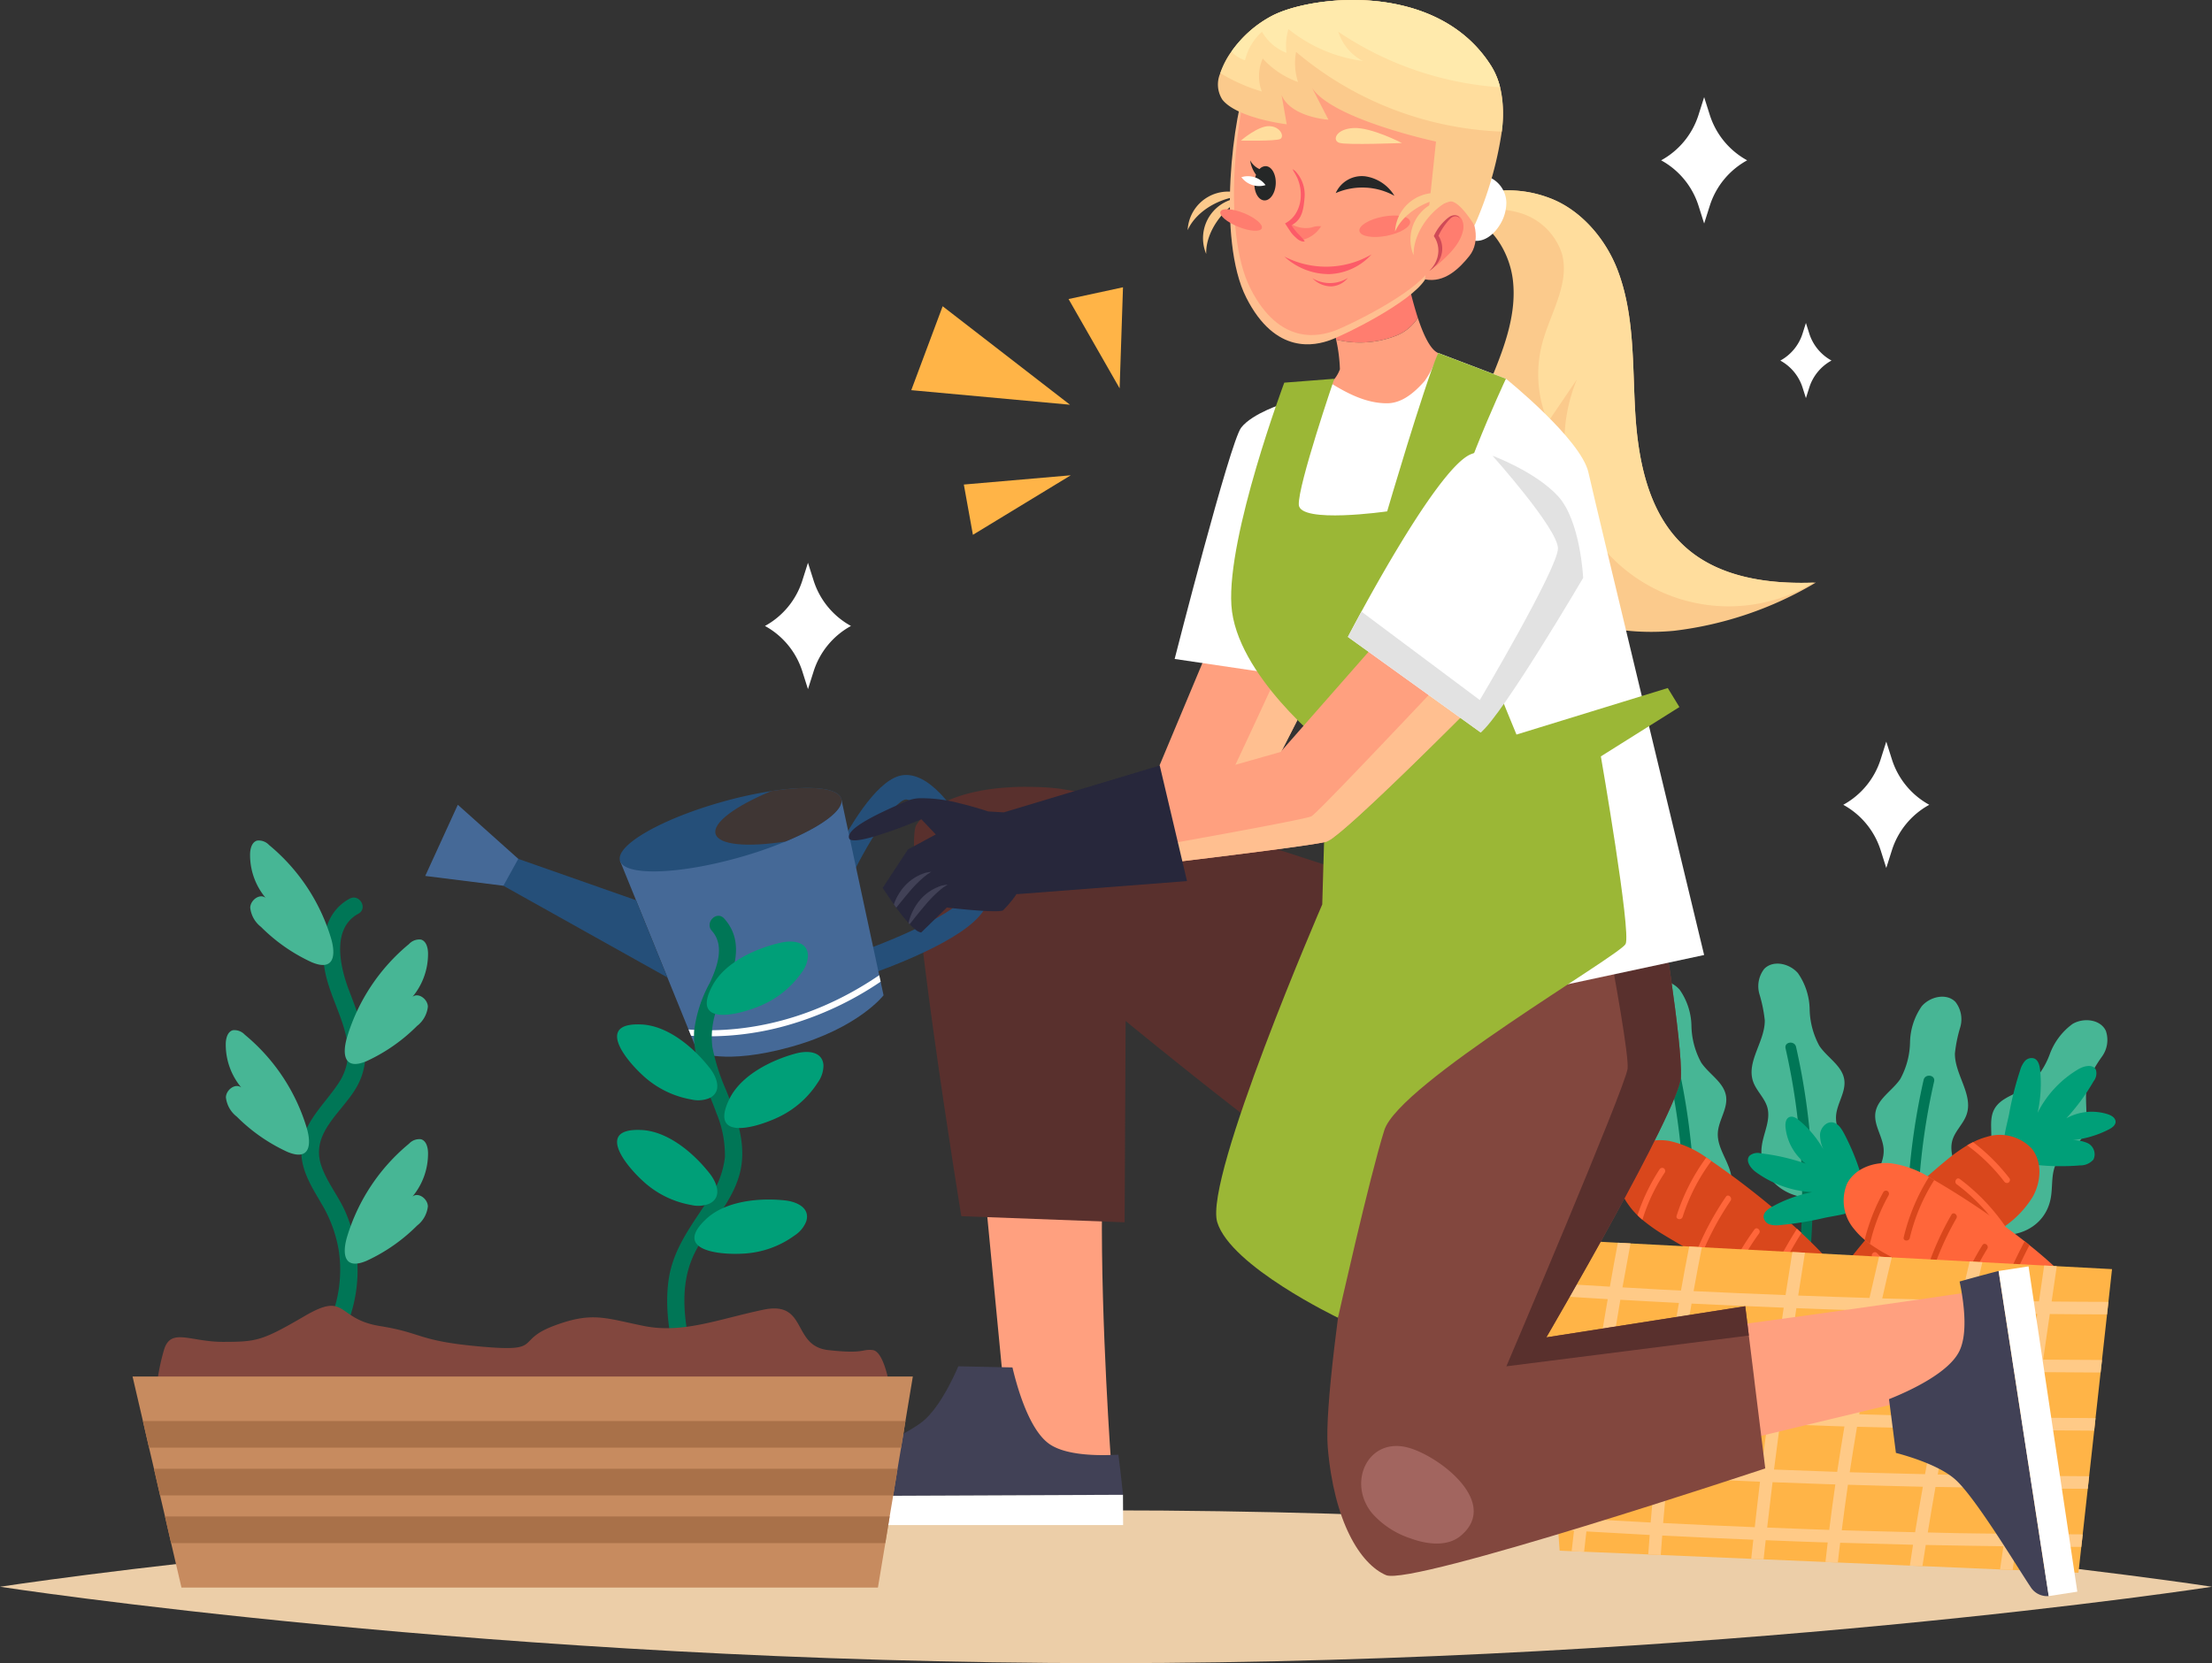<svg xmlns="http://www.w3.org/2000/svg" width="295" height="221.859" viewBox="0 0 295 221.859"><rect x="0" y="0" width="295" height="221.859" fill="#333333" stroke="none"/><g transform="translate(-1020 -2209.91)"><g transform="translate(264.211 1906.932)"><path d="M755.789,534.854s66.038,10.191,147.5,10.191,147.5-10.191,147.5-10.191-66.038-10.19-147.5-10.19S755.789,534.854,755.789,534.854Z" transform="translate(0 -20.207)" fill="#eccea8"/><g transform="translate(959.438 431.527)"><g transform="translate(57.689 7.546)"><path d="M1055.5,476.42c.3-1.667-.023-3.536.933-4.933.752-1.1,2.128-1.622,2.941-2.676,1.714-2.22.232-5.546,1.164-8.191a18.571,18.571,0,0,1,1.809-3.075,3.776,3.776,0,0,0,.5-3.4c-.719-1.55-2.982-1.8-4.449-.923a8.7,8.7,0,0,0-3.033,4.032,10.624,10.624,0,0,1-2.825,4.211c-1.511,1.141-3.732,1.5-4.6,3.181-.777,1.5-.082,3.374-.552,5-.6,2.075-2.915,3.225-3.747,5.219a4.166,4.166,0,0,0,.6,4.142C1047.446,482.964,1054.536,481.839,1055.5,476.42Z" transform="translate(-1043.338 -452.722)" fill="#47b695"/><path d="M1055.541,463.551c.474-.765,1.736-.13,1.256.644a88.659,88.659,0,0,0-11,26.619.706.706,0,0,1-1.382-.287A89.883,89.883,0,0,1,1055.541,463.551Z" transform="translate(-1043.434 -453.678)" fill="#007656"/></g><g transform="translate(45.711 4.411)"><path d="M1041.887,473.431c-.262-1.672-1.171-3.335-.721-4.968.353-1.283,1.484-2.227,1.91-3.487.9-2.657-1.585-5.32-1.564-8.125a18.619,18.619,0,0,1,.711-3.5,3.779,3.779,0,0,0-.632-3.377c-1.183-1.232-3.4-.731-4.507.574a8.71,8.71,0,0,0-1.556,4.8,10.629,10.629,0,0,1-1.3,4.9c-1.058,1.57-3.041,2.632-3.317,4.505-.247,1.673,1.021,3.216,1.1,4.905.106,2.158-1.707,4-1.846,6.154a4.165,4.165,0,0,0,1.91,3.723C1036.4,482.24,1042.738,478.869,1041.887,473.431Z" transform="translate(-1030.159 -449.272)" fill="#47b695"/><path d="M1037.835,461.434c.2-.879,1.6-.688,1.4.2a88.649,88.649,0,0,0-1.743,28.75.706.706,0,0,1-1.4.178A89.875,89.875,0,0,1,1037.835,461.434Z" transform="translate(-1030.656 -450.329)" fill="#007656"/></g><g transform="translate(14.183 2.219)"><path d="M996.854,471.02c.261-1.672,1.172-3.336.722-4.969-.354-1.283-1.484-2.227-1.91-3.487-.9-2.658,1.585-5.319,1.564-8.124a18.648,18.648,0,0,0-.711-3.5,3.773,3.773,0,0,1,.631-3.376c1.184-1.232,3.406-.731,4.507.574a8.7,8.7,0,0,1,1.557,4.8,10.631,10.631,0,0,0,1.3,4.9c1.058,1.57,3.041,2.631,3.317,4.5.246,1.673-1.021,3.216-1.1,4.906-.106,2.157,1.707,4,1.846,6.153a4.168,4.168,0,0,1-1.91,3.724C1002.341,479.828,996,476.458,996.854,471.02Z" transform="translate(-995.469 -446.861)" fill="#47b695"/><path d="M1001.856,459.022c-.2-.879-1.6-.688-1.4.2a88.652,88.652,0,0,1,1.743,28.75.706.706,0,0,0,1.4.178A89.868,89.868,0,0,0,1001.856,459.022Z" transform="translate(-995.922 -447.918)" fill="#007656"/></g><g transform="translate(29.947)"><path d="M1014.2,468.579c.262-1.673,1.171-3.336.722-4.969-.354-1.283-1.484-2.227-1.91-3.487-.9-2.658,1.585-5.319,1.564-8.124a18.63,18.63,0,0,0-.711-3.5,3.779,3.779,0,0,1,.632-3.377c1.183-1.231,3.4-.731,4.507.574a8.712,8.712,0,0,1,1.556,4.8,10.623,10.623,0,0,0,1.3,4.9c1.058,1.57,3.041,2.632,3.317,4.505.246,1.673-1.021,3.216-1.1,4.905-.106,2.158,1.707,4,1.846,6.154a4.168,4.168,0,0,1-1.91,3.724C1019.686,477.387,1013.348,474.017,1014.2,468.579Z" transform="translate(-1012.814 -444.42)" fill="#47b695"/><path d="M1019.2,456.581c-.2-.879-1.6-.688-1.4.2a88.652,88.652,0,0,1,1.743,28.75.706.706,0,0,0,1.4.178A89.867,89.867,0,0,0,1019.2,456.581Z" transform="translate(-1013.267 -445.476)" fill="#007656"/></g><g transform="translate(38.808 12.582)"><path d="M1051.995,459.934a3.312,3.312,0,0,1,.618-1.232,1.187,1.187,0,0,1,1.252-.378c.563.222.734.925.8,1.527a17.859,17.859,0,0,1-.334,5.73,14.139,14.139,0,0,1,5.457-5.831c.754-.442,1.939-.7,2.319.091a1.672,1.672,0,0,1-.29,1.5,27.721,27.721,0,0,1-3.655,4.972,7.01,7.01,0,0,1,5.529-.546c.489.159,1.036.482,1.041,1,0,.476-.462.8-.885,1.022a13.7,13.7,0,0,1-5.407,1.486,4.815,4.815,0,0,1,2.556.343,1.659,1.659,0,0,1,.789,2.189,2.3,2.3,0,0,1-1.805.786c-2.081.2-8.871.364-9.991-1.881-.53-1.062.351-3.894.555-5.029A42.163,42.163,0,0,1,1051.995,459.934Z" transform="translate(-1025.048 -458.263)" fill="#009f78"/><g transform="translate(0 10.292)"><path d="M1051.216,477.783a13.269,13.269,0,0,1-3.7,3.934c-.212.163-.441.325-.661.481-.155.122-.31.228-.465.342a109.921,109.921,0,0,1-11.813,7.486c-.237.13-.483.261-.727.383a62.343,62.343,0,0,1-7.707,3.454c-3.731,1.361-4.5-.513-2.523-3.4.7-1.026,1.429-2.037,2.188-3.03.155-.22.326-.44.49-.66,1.7-2.216,3.51-4.358,5.42-6.4l.564-.586q1.482-1.553,3.037-3.023c.2-.187.392-.366.6-.545q1.763-1.637,3.616-3.161a23.132,23.132,0,0,1,2.923-2.109c.262-.154.523-.3.783-.424a9.52,9.52,0,0,1,1.862-.717,5.856,5.856,0,0,1,5.951,1.556C1052.5,473.123,1052.319,475.8,1051.216,477.783Z" transform="translate(-1022.564 -469.587)" fill="#d9471c"/><path d="M1028.152,491.228c-.67-.684-1.348-1.377-2.017-2.069.155-.22.326-.44.49-.66l2.106,2.15C1029.09,491.033,1028.519,491.6,1028.152,491.228Z" transform="translate(-1022.889 -471.311)" fill="#ff663a"/><path d="M1035.3,491.592c-.237.13-.483.261-.727.383q-1.9-2.346-4.009-4.512c-.367-.375.213-.953.58-.579Q1033.332,489.131,1035.3,491.592Z" transform="translate(-1023.282 -471.153)" fill="#ff663a"/><path d="M1036.557,486.072a35.035,35.035,0,0,0-3.919-4.676l.564-.586a35.6,35.6,0,0,1,4.058,4.854C1037.561,486.1,1036.86,486.5,1036.557,486.072Z" transform="translate(-1023.482 -470.61)" fill="#ff663a"/><path d="M1042.282,483.548a38.488,38.488,0,0,0-5.682-6.118c.2-.187.392-.366.6-.545a39.471,39.471,0,0,1,5.8,6.256C1043.3,483.555,1042.593,483.963,1042.282,483.548Z" transform="translate(-1023.843 -470.252)" fill="#ff663a"/><path d="M1049.355,482.3c-.212.163-.441.325-.661.481a25.409,25.409,0,0,0-5.8-6.061c-.408-.309-.008-1.018.416-.7A26.945,26.945,0,0,1,1049.355,482.3Z" transform="translate(-1024.402 -470.166)" fill="#ff663a"/><path d="M1049.954,476.019a.438.438,0,0,1-.563-.146,24.113,24.113,0,0,0-4.939-4.831c.262-.155.523-.3.783-.424a25.769,25.769,0,0,1,4.866,4.839A.418.418,0,0,1,1049.954,476.019Z" transform="translate(-1024.559 -469.681)" fill="#ff663a"/></g></g><g transform="translate(0 16.459)"><path d="M983.514,476.835a3.284,3.284,0,0,1-1.367-.181,1.185,1.185,0,0,1-.767-1.058c.025-.605.634-1,1.182-1.253a17.888,17.888,0,0,1,5.524-1.56,14.13,14.13,0,0,1-7.3-3.247c-.664-.568-1.292-1.6-.673-2.221a1.67,1.67,0,0,1,1.509-.216,27.719,27.719,0,0,1,5.9,1.828,7.011,7.011,0,0,1-2.327-5.047c-.009-.514.115-1.137.6-1.309.448-.16.912.173,1.256.5a13.683,13.683,0,0,1,3.173,4.622,4.812,4.812,0,0,1-.512-2.527,1.659,1.659,0,0,1,1.81-1.462c.661.16,1.052.829,1.333,1.449.866,1.9,3.247,8.263,1.492,10.056-.831.848-3.794.942-4.934,1.121A42.2,42.2,0,0,1,983.514,476.835Z" transform="translate(-979.863 -462.529)" fill="#009f78"/><g transform="translate(12.303 7.087)"><path d="M1000.079,470.431a13.268,13.268,0,0,1,4.929,2.207c.223.147.452.31.67.468.166.106.317.218.476.327a109.938,109.938,0,0,1,10.94,8.713c.2.182.4.37.6.562a62.44,62.44,0,0,1,5.786,6.152c2.506,3.081.987,4.419-2.385,3.5q-1.8-.491-3.579-1.075c-.258-.075-.523-.165-.783-.247-2.65-.88-5.268-1.891-7.824-3.027l-.739-.34q-1.951-.893-3.85-1.881c-.241-.124-.474-.25-.711-.384-1.416-.753-2.8-1.551-4.17-2.383a23.205,23.205,0,0,1-2.95-2.071c-.232-.2-.455-.4-.657-.6a9.538,9.538,0,0,1-1.286-1.524,5.855,5.855,0,0,1-.478-6.133C995.257,470.745,997.841,470.04,1000.079,470.431Z" transform="translate(-993.4 -470.327)" fill="#d9471c"/><path d="M1021.151,490.482c-.427.856-.86,1.723-1.3,2.583-.258-.075-.523-.165-.783-.247l1.342-2.695A.41.41,0,0,1,1021.151,490.482Z" transform="translate(-995.74 -472.112)" fill="#ff663a"/><path d="M1019.156,483.332c.2.182.4.37.6.562q-1.6,2.562-2.953,5.265a.41.41,0,0,1-.736-.359Q1017.473,485.993,1019.156,483.332Z" transform="translate(-995.462 -471.513)" fill="#ff663a"/><path d="M1013.524,483.952a35.142,35.142,0,0,0-3.136,5.233l-.739-.34a35.511,35.511,0,0,1,3.26-5.423C1013.219,483,1013.833,483.526,1013.524,483.952Z" transform="translate(-994.881 -471.507)" fill="#ff663a"/><path d="M1009.264,479.154a38.474,38.474,0,0,0-3.922,7.372c-.241-.124-.474-.25-.711-.384a39.5,39.5,0,0,1,4.014-7.524C1008.938,478.187,1009.555,478.725,1009.264,479.154Z" transform="translate(-994.424 -471.069)" fill="#ff663a"/><path d="M1005.773,472.87c.223.147.452.31.67.468a25.4,25.4,0,0,0-3.829,7.461c-.159.487-.96.341-.8-.165A26.934,26.934,0,0,1,1005.773,472.87Z" transform="translate(-994.165 -470.559)" fill="#ff663a"/><path d="M999.634,474.487a.44.44,0,0,1,.046.581,24.113,24.113,0,0,0-2.948,6.248c-.232-.2-.455-.4-.657-.6a25.832,25.832,0,0,1,2.98-6.181A.418.418,0,0,1,999.634,474.487Z" transform="translate(-993.644 -470.698)" fill="#ff663a"/></g></g><g transform="translate(29.459 20.415)"><path d="M1016.587,481.338a3.3,3.3,0,0,1-1.376-.077,1.186,1.186,0,0,1-.844-1c-.02-.605.557-1.042,1.085-1.339a17.87,17.87,0,0,1,5.391-1.969,14.132,14.132,0,0,1-7.519-2.692c-.7-.516-1.409-1.5-.838-2.164a1.673,1.673,0,0,1,1.489-.329,27.722,27.722,0,0,1,6.016,1.381,7.013,7.013,0,0,1-2.7-4.859c-.048-.512.03-1.142.5-1.35.434-.193.922.1,1.289.406a13.69,13.69,0,0,1,3.512,4.372,4.807,4.807,0,0,1-.7-2.481c.078-.867.835-1.735,1.695-1.594.672.11,1.111.748,1.438,1.344,1.007,1.833,3.858,8,2.242,9.916-.765.909-3.714,1.225-4.836,1.488A42.217,42.217,0,0,1,1016.587,481.338Z" transform="translate(-1012.277 -466.882)" fill="#009f78"/><g transform="translate(12.744 6.18)"><path d="M1032.621,473.715a13.268,13.268,0,0,1,5.079,1.831c.234.13.474.275.7.416.174.094.333.194.5.291a110.082,110.082,0,0,1,11.563,7.869c.214.165.43.338.64.514a62.4,62.4,0,0,1,6.23,5.7c2.731,2.885,1.316,4.332-2.115,3.664-1.22-.236-2.437-.5-3.65-.8-.264-.055-.533-.125-.8-.187-2.707-.679-5.393-1.491-8.029-2.432l-.762-.284q-2.013-.743-3.98-1.587c-.25-.105-.493-.214-.738-.33q-2.2-.969-4.337-2.065a23.005,23.005,0,0,1-3.1-1.844c-.246-.178-.484-.36-.7-.551a9.579,9.579,0,0,1-1.4-1.424,5.852,5.852,0,0,1-.936-6.079C1027.836,474.388,1030.359,473.492,1032.621,473.715Z" transform="translate(-1026.299 -473.681)" fill="#ff663a"/><path d="M1055.122,492.16c-.363.886-.729,1.783-1.1,2.672-.264-.055-.533-.125-.8-.187l1.137-2.787A.41.41,0,0,1,1055.122,492.16Z" transform="translate(-1028.754 -475.316)" fill="#d9471c"/><path d="M1052.618,485.169c.214.165.43.338.64.514q-1.4,2.675-2.549,5.471a.41.41,0,0,1-.762-.3Q1051.139,487.948,1052.618,485.169Z" transform="translate(-1028.452 -474.728)" fill="#d9471c"/><path d="M1047.048,486.206a35.2,35.2,0,0,0-2.735,5.454l-.762-.284a35.537,35.537,0,0,1,2.844-5.652C1046.672,485.274,1047.325,485.757,1047.048,486.206Z" transform="translate(-1027.872 -474.763)" fill="#d9471c"/><path d="M1042.456,481.736a38.446,38.446,0,0,0-3.357,7.644c-.25-.105-.493-.214-.738-.33a39.449,39.449,0,0,1,3.439-7.805C1042.058,480.8,1042.714,481.286,1042.456,481.736Z" transform="translate(-1027.399 -474.355)" fill="#d9471c"/><path d="M1038.505,475.733c.234.13.474.275.7.416a25.426,25.426,0,0,0-3.26,7.726c-.122.5-.931.413-.808-.1A26.916,26.916,0,0,1,1038.505,475.733Z" transform="translate(-1027.104 -473.868)" fill="#d9471c"/><path d="M1032.494,477.811a.438.438,0,0,1,.089.574,24.107,24.107,0,0,0-2.471,6.452c-.246-.178-.484-.36-.7-.551a25.813,25.813,0,0,1,2.508-6.387A.418.418,0,0,1,1032.494,477.811Z" transform="translate(-1026.583 -474.051)" fill="#d9471c"/></g></g><g transform="translate(1.362 36.654)"><path d="M981.362,484.75l.419,5.857.124,1.7.435,6.133.124,1.69.444,6.141.115,1.682.444,6.141.115,1.69.444,6.133.124,1.69.2,2.795,1.6.072,1.662.07,8.554.359,1.671.078,12.063.51,1.654.07,8.244.351,1.654.07,9.6.413,1.679.07,10.351.442,1.679.069,8.781.378.379-3.448.187-1.674.673-6.081.187-1.674.673-6.081.179-1.674.673-6.081.187-1.674.673-6.081.187-1.674.479-4.365-7.364-.393-1.679-.086-8.238-.443-1.7-.094-10.379-.55-1.7-.094-9.883-.53-1.679-.086-12.066-.644-1.688-.094-7.826-.413-1.688-.094Z" transform="translate(-981.362 -484.75)" fill="#ffb447"/><path d="M981.947,492.363c2.957.193,5.913.368,8.86.544-.072.4-.144.817-.216,1.231-.281,1.609-.545,3.209-.809,4.819-2.469-.147-4.931-.3-7.4-.459l.124,1.69q3.5.228,7.013.428-.48,3.032-.933,6.064-2.822-.17-5.636-.351l.114,1.682q2.634.176,5.283.327-.442,3.03-.857,6.069c-1.327-.079-2.654-.159-3.982-.255l.115,1.69,3.645.223c-.27,2.02-.522,4.048-.766,6.068-.814-.053-1.621-.1-2.436-.157l.124,1.69c.706.046,1.411.085,2.117.132-.108.909-.216,1.826-.315,2.734l1.662.07c.059-.554.119-1.11.186-1.665.041-.345.081-.69.122-1.043,2.813.163,5.627.325,8.44.472-.068.865-.135,1.73-.195,2.6l1.67.078c.06-.865.127-1.73.194-2.6,4.047.2,8.093.4,12.148.558l-.279,2.548,1.653.07.2-1.867c.026-.235.053-.463.08-.69,2.443.1,4.877.2,7.32.277l.948.023c-.1.866-.2,1.741-.3,2.608l1.653.07c.053-.5.105-1,.167-1.5q.071-.567.144-1.136,4.857.151,9.716.267-.225,1.391-.424,2.779l1.679.069c.141-.943.29-1.878.439-2.821,3.456.068,6.9.129,10.359.173-.146,1.027-.3,2.063-.448,3.09l1.679.069c.146-1.043.3-2.088.455-3.14q4.353.052,8.7.07l.187-1.674c-2.885-.01-5.761-.036-8.646-.063l.882-6.079c2.809.029,5.627.057,8.436.061l.186-1.674c-2.792-.012-5.593-.033-8.386-.062.294-2.02.6-4.05.891-6.078q4.076.046,8.168.06l.178-1.674c-2.7-.006-5.4-.03-8.109-.053l.883-6.079q3.949.038,7.9.051l.187-1.674c-2.617-.008-5.224-.026-7.841-.044q.442-3.044.882-6.086c2.541.027,5.09.047,7.631.049l.187-1.673c-2.524,0-5.048-.024-7.573-.044.233-1.566.455-3.14.687-4.714l-1.68-.086c-.223,1.591-.462,3.191-.693,4.782q-4.328-.04-8.656-.114l-.093,0q.594-2.557,1.2-5.115l-1.7-.094q-.617,2.582-1.21,5.174-5.223-.1-10.445-.246c.416-1.831.834-3.654,1.277-5.478l-1.7-.095q-.65,2.748-1.276,5.511c-3.172-.085-6.345-.212-9.508-.323q.446-2.868.9-5.719l-1.679-.086c-.314,1.912-.612,3.824-.909,5.744-4.088-.151-8.176-.336-12.265-.529.355-1.956.718-3.912,1.107-5.859l-1.688-.095q-.582,2.935-1.1,5.876c-.949-.048-1.889-.088-2.829-.137-1.663-.086-3.317-.19-4.972-.285q.521-2.932,1.073-5.866l-1.688-.094q-.558,2.922-1.065,5.866-4.647-.269-9.281-.581Zm18.35,1.052c-.344,2.022-.681,4.044-.992,6.065-.7-.03-1.41-.06-2.115-.1-1.907-.1-3.813-.218-5.719-.323q.492-3.033,1.017-6.066C995.09,493.136,997.694,493.288,1000.3,493.414Zm12.849,8.369c-.286,2.012-.555,4.033-.834,6.06q-6.219-.249-12.44-.549.4-3.043.857-6.07Q1006.939,501.525,1013.146,501.783Zm1.128-7.737c-.3,2.012-.588,4.041-.882,6.062q-6.207-.251-12.408-.543.466-3.044,1-6.065Q1008.13,493.8,1014.274,494.046Zm.542,7.8q3.035.115,6.068.221c.957.031,1.921.055,2.887.085-.395,2.015-.756,4.037-1.11,6.059-2.886-.093-5.782-.2-8.669-.314C1014.261,505.876,1014.531,503.856,1014.816,501.844Zm10.536-7.419c-.066.32-.149.642-.215.97-.363,1.688-.716,3.383-1.044,5.086-3.013-.09-6.018-.205-9.022-.321.285-2.019.588-4.033.892-6.053,1.83.065,3.659.146,5.489.2C1022.751,494.357,1024.052,494.387,1025.352,494.425Zm.114,7.777q5.173.142,10.345.249-.643,3.024-1.235,6.072c-3.406-.07-6.821-.165-10.228-.261C1024.7,506.24,1025.08,504.217,1025.466,502.2Zm12.019-7.487-.09.38q-.635,2.836-1.237,5.695-5.184-.1-10.362-.257c.4-2.024.814-4.048,1.261-6.064Q1032.267,494.608,1037.484,494.715Zm9.711,6.237q-4.038-.036-8.093-.1c-.411-.005-.823-.018-1.242-.024q.655-3.048,1.343-6.083c2.961.049,5.914.107,8.883.132-.163,1.078-.316,2.147-.47,3.225Q1047.406,499.523,1047.2,500.951Zm-1.12,7.754c-2.516-.029-5.023-.058-7.54-.095-.755-.021-1.51-.041-2.265-.053q.6-3.048,1.242-6.081c3.146.053,6.292.114,9.445.149Zm-1.128,7.745c-2.323-.025-4.655-.043-6.978-.085-1.049-.02-2.1-.049-3.155-.069q.553-3.047,1.134-6.086c3.3.065,6.584.13,9.881.162C1045.536,512.4,1045.241,514.422,1044.948,516.451Zm-11.462,7.581c.327-2.03.681-4.053,1.033-6.075,3.4.062,6.786.125,10.184.17-.294,2.02-.589,4.049-.883,6.07-2.138-.023-4.277-.037-6.407-.076C1036.1,524.1,1034.794,524.06,1033.485,524.031ZM1023.077,516c.311-2.021.631-4.043.975-6.065q5.1.143,10.194.254-.58,3.035-1.126,6.068Q1028.1,516.145,1023.077,516Zm-1.062,7.743c.261-2.028.53-4.056.824-6.076,3.331.1,6.662.195,9.993.267-.362,2.014-.706,4.044-1.033,6.066C1028.536,523.921,1025.28,523.839,1022.016,523.739Zm-9.035-8.1c.252-2.019.522-4.039.791-6.059,2.182.08,4.364.169,6.546.24l2.056.067c-.336,2.014-.664,4.035-.967,6.056C1018.6,515.855,1015.792,515.743,1012.981,515.638Zm-.911,7.74q.353-3.028.715-6.058c2.325.085,4.651.177,6.966.254.47.02.94.024,1.41.044q-.442,3.03-.815,6.068C1017.585,523.6,1014.831,523.483,1012.07,523.378Zm-13.126-8.344q.329-3.04.715-6.082,6.208.312,12.441.566c-.269,2.02-.546,4.04-.791,6.059Q1005.128,515.339,998.945,515.034Zm-.751,7.743c.177-2.026.362-4.06.573-6.087q6.17.313,12.349.569c-.245,2.019-.472,4.038-.7,6.065Q1004.3,523.084,998.194,522.777Zm-9.253-6.619c2.713.157,5.434.314,8.154.454q-.315,3.04-.563,6.087c-.344-.016-.688-.031-1.033-.055-2.444-.123-4.888-.271-7.332-.419C988.412,520.206,988.672,518.178,988.941,516.158Zm9.039-7.293q-.378,3.041-.706,6.082c-.4-.014-.806-.035-1.209-.057-2.309-.119-4.611-.254-6.912-.39q.416-3.043.858-6.069C992.674,508.581,995.328,508.732,997.98,508.865Zm-6.781-8.157c2.62.152,5.231.3,7.851.43-.3,2.02-.58,4.049-.849,6.077l-1.578-.081c-2.116-.107-4.242-.239-6.357-.363Q990.72,503.74,991.2,500.709Z" transform="translate(-981.404 -484.808)" fill="#ffca87"/></g></g><g transform="translate(812.5 302.978)"><g transform="translate(73.465 83.501)"><path d="M899.021,430.979a24.27,24.27,0,0,0,3.28,5.634c.383.5.79.992,1.222,1.458,0,0,27.271-12.807,29.134-14.157a4.432,4.432,0,0,0,.826-1.027c.087-.125.18-.259.275-.411.548-.856,1.242-2.046,2.008-3.432.154-.284.316-.571.481-.876a1.113,1.113,0,0,0,.072-.119c.157-.3.321-.607.494-.914.1-.182.2-.36.3-.549.172-.333.352-.669.537-1.015a.081.081,0,0,0,.028-.045c.177-.344.354-.687.54-1.033a.255.255,0,0,0,.034-.055c3.621-6.91,7.592-15.031,7.592-15.031l-4.977-1.661-9.593-2.891-8.237,19.675Z" transform="translate(-899.021 -394.854)" fill="#ffa07f"/><path d="M902.63,436.9c.384.5.79.992,1.222,1.458,0,0,27.271-12.807,29.134-14.157a4.432,4.432,0,0,0,.826-1.027c.087-.125.18-.259.275-.411.548-.856,1.242-2.046,2.008-3.432.154-.284.316-.571.481-.876a1.126,1.126,0,0,0,.072-.119c.157-.3.321-.607.494-.914.1-.182.2-.36.3-.549.172-.333.352-.669.537-1.015a.082.082,0,0,0,.028-.045c.177-.344.354-.687.54-1.033a.258.258,0,0,0,.034-.055c3.667-6.952,7.692-15.169,7.692-15.169l-5.077-1.524c-4.361,9.45-10.622,22.983-11.2,23.606S914.323,430.587,902.63,436.9Z" transform="translate(-899.35 -395.144)" fill="#ffbf90"/></g><path d="M942.782,362.166s-4.268,1.323-5.761,3.264-8.865,30.846-8.865,30.846l14.726,2.179,1.317-32.674Z" transform="translate(-828.212 -308.373)" fill="#fff"/><g transform="translate(49.177 104.952)"><g transform="translate(25.586 54.472)"><path d="M915.938,479.9c-.158,15.635,1.252,34.728,1.252,34.728l-13.467-1.33-3.274-34.064,12.6-.687,2.895-.157C915.949,478.876,915.938,479.384,915.938,479.9Z" transform="translate(-900.45 -478.392)" fill="#ffa07f"/></g><path d="M964.269,435.5s-45.99-16.131-55.95-16.9-16.078,1.78-18.091,4.939,5.989,52.2,5.989,52.2l21.78.817.135-26.853s27.035,22.259,31.38,23.249,23.225.88,23.225.88Z" transform="translate(-873.902 -418.456)" fill="#59302d"/><g transform="translate(0 77.308)"><path d="M872.3,520.843l43.878-.185c-.084-.817-.3-2.863-.619-5.349-3.021.171-7.005.054-9.142-1.384-2.657-1.787-4.272-7.241-4.983-10.255l-7.223-.152c-.7,1.631-2.51,5.475-4.651,7.276-2.761,2.332-13.068,6.565-15.87,7.914A2.592,2.592,0,0,0,872.3,520.843Z" transform="translate(-872.297 -503.518)" fill="#414156"/><path d="M872.313,526.418l-.016-3.859,43.877-.182.017,4.041Z" transform="translate(-872.297 -505.237)" fill="#fff"/></g></g><g transform="translate(120.307 120.648)"><g transform="translate(51.19 48.284)"><path d="M1008.381,497.256c15.5-2.029,33.074-4.646,33.074-4.646l1.7,12.072-33.271,8-2.442-12.385-.561-2.845C1007.365,497.389,1007.867,497.329,1008.381,497.256Z" transform="translate(-1006.885 -489.196)" fill="#ffa07f"/><g transform="translate(23.717)"><path d="M1054.284,532.895l-6.689-43.366c-.8.2-2.787.722-5.2,1.405.617,2.962,1.092,6.92-.014,9.246-1.373,2.893-6.526,5.3-9.4,6.448l.921,7.166c1.717.453,5.786,1.67,7.886,3.522,2.715,2.385,8.43,11.95,10.179,14.521A2.594,2.594,0,0,0,1054.284,532.895Z" transform="translate(-1032.981 -488.915)" fill="#414156"/><path d="M1059.561,532.246l-3.814.588-6.685-43.365,3.994-.616Z" transform="translate(-1034.447 -488.853)" fill="#fff"/></g></g><path d="M950.615,508.119c.833,9.968,4.336,15.6,7.772,17.079s50.577-14.238,50.577-14.238l-1.388-11.21-.139-1.175-.661-5.34-.482-3.911-26.526,4.155s17.659-30.248,17.936-34.69-2.832-23.064-2.832-23.064l-7.258,2.874-8.728,3.454-1.1.441-19.4,7.7S949.8,498.175,950.615,508.119Z" transform="translate(-950.561 -435.727)" fill="#82473e"/><path d="M968.815,527.184c-1.8,1.51-4.5,1.164-6.7.359A11.706,11.706,0,0,1,957,524.212c-3.38-4.105-.587-10.191,4.751-8.789C965.811,516.49,974.12,522.723,968.815,527.184Z" transform="translate(-951.013 -442.973)" fill="#a2655f"/></g><path d="M976.834,497.342l32.339-4.106-.482-3.911-26.526,4.155s17.659-30.248,17.936-34.69-2.832-23.064-2.832-23.064l-7.258,2.874c1.347,7.176,3.192,17.455,2.987,19.048C992.689,460.13,976.834,497.342,976.834,497.342Z" transform="translate(-832.649 -315.079)" fill="#59302d"/><g transform="translate(137.247 23.297)"><g transform="translate(0.197 2.079)"><path d="M969.417,333.844a5.086,5.086,0,0,1,.506.1l.105.025c3.9.931,6.589,5.013,7.014,9.07.457,4.27-1.037,8.483-2.662,12.45s-3.454,7.969-3.723,12.247c-.416,6.7,3.241,13.307,8.695,17.226s12.45,5.331,19.137,4.711a48.032,48.032,0,0,0,18.933-6.433c-.1,0-.188.008-.286.008-6.115.212-12.67-.7-17.185-4.809-4.792-4.343-6.2-11.267-6.6-17.725s-.057-13.127-2.368-19.169c-1.592-4.163-4.923-8.1-9.193-9.65a15.547,15.547,0,0,0-5.813-.972c-1.56.115-4.351,2.27-5.886,2.809h-.008A1.446,1.446,0,0,1,969.417,333.844Z" transform="translate(-969.417 -330.9)" fill="#fbca8c"/><path d="M969.92,334.007c.049-.016.105-.025.155-.041a14.348,14.348,0,0,1,7.9-.049,8.373,8.373,0,0,1,5.633,5.438c1.094,3.993-1.543,7.935-2.612,11.928a16.154,16.154,0,0,0,.759,10.532q1.935-2.841,3.854-5.682a21.905,21.905,0,0,0,31.579,27.114c-6.115.212-12.67-.7-17.185-4.809-4.792-4.343-6.2-11.267-6.6-17.725s-.057-13.127-2.368-19.169c-1.592-4.163-4.923-8.1-9.193-9.65a15.547,15.547,0,0,0-5.813-.972c-1.56.115-4.351,2.27-5.886,2.809h-.008c-.057.074-.115.138-.163.212A.454.454,0,0,0,969.92,334.007Z" transform="translate(-969.463 -330.9)" fill="#ffdd9d"/></g><path d="M976.135,332.323a5.647,5.647,0,0,1-.954,3.118c-.745,1.172-2.029,2.2-3.4,1.972a2.818,2.818,0,0,1-1.794-1.194,4.579,4.579,0,0,1-.739-2.063c-.229-1.8.313-4.919,2.415-5.446A3.775,3.775,0,0,1,976.135,332.323Z" transform="translate(-969.2 -328.612)" fill="#fff"/></g><g transform="translate(110.724 47.084)"><path d="M949.867,445.817c0-1.032-.114-32.093-.328-38.51-1.8-2.016-6.747-6.356-8.941-13.4-2.029-6.558,1.907-24.916,1.907-24.916l5.36-7.5,2.17-2.7,14.333-4.012,9.048,3.441s10.041,8.08,11.013,12.539c1.043,4.7,15.422,64.337,15.422,64.337Z" transform="translate(-940.017 -354.785)" fill="#fff"/></g><g transform="translate(101.679)"><g transform="translate(18.268 35.82)"><path d="M959.972,351.239a13.227,13.227,0,0,1-8.276.634c-.605-3.217-1.531-7.055-1.531-7.055l10.773-2.427a56.544,56.544,0,0,0,1.654,6.582A6.126,6.126,0,0,1,959.972,351.239Z" transform="translate(-950.165 -342.391)" fill="#ff7d6f"/><path d="M963.588,358.05a12.546,12.546,0,0,0,1.786-3.734l-.061-.028c-1.018-.5-1.925-2.485-2.64-4.654a6.126,6.126,0,0,1-2.62,2.266,13.224,13.224,0,0,1-8.275.634,21.144,21.144,0,0,1,.505,3.953,4.545,4.545,0,0,1-1.242,1.84c2.349,1.469,4.81,2.681,7.428,2.7C960.464,361.069,962.14,359.7,963.588,358.05Z" transform="translate(-950.245 -343.051)" fill="#ffa07f"/></g><g transform="translate(0 25.569)"><path d="M930.065,336.248a5.4,5.4,0,0,1,7.9-4.531C934.958,331.574,931.28,333.49,930.065,336.248Z" transform="translate(-930.065 -331.112)" fill="#fbca8c"/><path d="M932.748,339.5a5.4,5.4,0,0,1,5.17-7.5C935.141,333.17,932.652,336.487,932.748,339.5Z" transform="translate(-930.272 -331.192)" fill="#fbca8c"/></g><g transform="translate(4.349 0.829)"><path d="M954.129,305.251c-.361.015-13.461,3.681-15.44,8.339s-4.183,21.492-.252,29.281,9.294,6.366,11.193,5.687,10.757-5.016,12.678-8.106,5.5-18.654,4.26-22.578S954.129,305.251,954.129,305.251Z" transform="translate(-934.978 -304.014)" fill="#ffbf90"/><path d="M954.731,303.89c-.361.015-13.461,3.681-15.44,8.339s-4.182,21.492-.252,29.281,9.294,6.366,11.193,5.687,10.757-5.016,12.678-8.106,5.5-18.653,4.259-22.578S954.731,303.89,954.731,303.89Z" transform="translate(-935.033 -303.89)" fill="#ffa07f"/><path d="M951.791,331.092a3.815,3.815,0,0,1,3.922-2.239,5.465,5.465,0,0,1,3.907,2.6A8.877,8.877,0,0,0,951.791,331.092Z" transform="translate(-936.394 -306.164)" fill="#252727"/><g transform="translate(8.543 21.735)"><path d="M947.966,336.309a2.832,2.832,0,0,1,1.244-.156,4.047,4.047,0,0,1-2.459,1.812.594.594,0,0,1-.239.023.6.6,0,0,1-.258-.136,4.756,4.756,0,0,1-1.214-1.409.928.928,0,0,1-.134-.352c-.042-.417.224-.292.452-.165a3.686,3.686,0,0,0,.839.338A3.747,3.747,0,0,0,947.966,336.309Z" transform="translate(-944.308 -328.534)" fill="#ff7d6f"/><path d="M946.646,336.993c-.217-.254-.468-.476-.693-.725a6.269,6.269,0,0,1-.74-.988c1.432-.731,1.6-2.1,1.744-3.664a4.56,4.56,0,0,0-.83-3.058,4.468,4.468,0,0,0-.356-.441,1.657,1.657,0,0,0-.421-.312c.068.1.109.217.17.323a8.719,8.719,0,0,1,.456.822,5.68,5.68,0,0,1,.31.9,5.576,5.576,0,0,1,.148,1.892,4.606,4.606,0,0,1-.537,1.78,3.619,3.619,0,0,1-1.539,1.52c-.006,0,.758,1.165.834,1.261a4.851,4.851,0,0,0,.666.686,1.654,1.654,0,0,0,.838.467.532.532,0,0,0,.3-.046,1.089,1.089,0,0,1-.137-.145c-.018-.023-.035-.046-.052-.07C946.755,337.124,946.7,337.058,946.646,336.993Z" transform="translate(-944.259 -327.805)" fill="#fc5b68"/><g transform="translate(0 11.371)"><path d="M944.249,340.6a8.752,8.752,0,0,0,5.984,2.347,8,8,0,0,0,5.647-2.625A12.081,12.081,0,0,1,944.249,340.6Z" transform="translate(-944.249 -340.317)" fill="#fc5b68"/><path d="M948.372,343.812a3.517,3.517,0,0,0,2.452,1.09,3.026,3.026,0,0,0,2.279-1.132A4.53,4.53,0,0,1,948.372,343.812Z" transform="translate(-944.625 -340.632)" fill="#fc5b68"/></g></g><path d="M965.306,334.589c.472-.26,2.733-3.6,4.561-1.751s2.47,5.049.952,6.947c-1.386,1.733-3.345,3.63-5.9,3.131Z" transform="translate(-937.591 -306.478)" fill="#ffa07f"/><path d="M970.084,335.51a2.45,2.45,0,0,1-.034,1.305c-.481,1.829-2.108,3.283-3.667,4.634a4.769,4.769,0,0,0,.436-2.847c-.051-.333-.134-.663-.153-1C966.591,336.254,969.353,333,970.084,335.51Z" transform="translate(-937.724 -306.688)" fill="#ff7d6f"/><g transform="translate(27.87 27.88)"><path d="M965.515,342l.089-.059c.057-.041.149-.1.254-.178a3.777,3.777,0,0,0,.763-.805,3.565,3.565,0,0,0,.591-1.461,3.173,3.173,0,0,0-.293-1.883,1.736,1.736,0,0,0-.129-.231l-.036-.056c-.008-.014,0-.005,0-.006v0h0l0-.01.024-.053.05-.105c.035-.069.068-.138.1-.205a8.05,8.05,0,0,1,.453-.765c.159-.238.325-.459.49-.661a4.809,4.809,0,0,1,.489-.531,1.1,1.1,0,0,1,.513-.271.785.785,0,0,1,.45.058.438.438,0,0,1,.207.182.381.381,0,0,1,.033.089.31.31,0,0,0-.009-.1.426.426,0,0,0-.178-.237.875.875,0,0,0-.52-.147,1.357,1.357,0,0,0-.684.244,4.42,4.42,0,0,0-.608.51,6.938,6.938,0,0,0-.594.651,6.424,6.424,0,0,0-.54.786c-.042.071-.081.143-.121.216l-.057.111-.074.156-.052.109c.016.035.04.07.06.1l.09.149a1.393,1.393,0,0,1,.11.2,3.339,3.339,0,0,1,.34,1.661,3.718,3.718,0,0,1-.364,1.387,3.9,3.9,0,0,1-.572.859c-.083.1-.158.163-.2.213Z" transform="translate(-965.515 -334.567)" fill="#cf4a57"/></g><path d="M937.874,323.419s2.289-1.985,3.794-1.928,2.034,1.4,1.461,1.711S937.874,323.419,937.874,323.419Z" transform="translate(-935.125 -305.494)" fill="#ffdd9d"/><path d="M960.619,323.77s-4.084-2.125-6.45-2-2.885,1.657-1.9,1.975S960.619,323.77,960.619,323.77Z" transform="translate(-936.394 -305.52)" fill="#ffdd9d"/><g transform="translate(2.818 20.559)"><path d="M939.235,326.511a2.623,2.623,0,0,0,1.248,1.167,1.108,1.108,0,0,1,.844-.389c.785.035,1.376,1.086,1.32,2.348s-.739,2.255-1.524,2.219-1.376-1.086-1.32-2.348a3.455,3.455,0,0,1,.217-1.072A4.211,4.211,0,0,1,939.235,326.511Z" transform="translate(-938.067 -326.511)" fill="#252727"/><path d="M941.17,330.029a2.929,2.929,0,0,1-3.22-1.057,2.929,2.929,0,0,1,3.22,1.057Z" transform="translate(-937.95 -326.725)" fill="#fff"/></g><g transform="translate(0 27.075)"><path d="M955.269,336.689c.135.707,1.757.991,3.623.633s3.269-1.219,3.134-1.925-1.757-.99-3.623-.633S955.134,335.983,955.269,336.689Z" transform="translate(-936.71 -333.766)" fill="#ff7d6f"/><path d="M934.874,334.009c-.2.505.865,1.412,2.388,2.026s2.922.7,3.125.2-.865-1.412-2.388-2.026S935.078,333.5,934.874,334.009Z" transform="translate(-934.85 -333.681)" fill="#ff7d6f"/></g></g><g transform="translate(4.053)"><path d="M935.1,316.271c1.981,2.493,8.582,3.288,8.582,3.288l-.685-3.906c1.235,2.979,6.248,3.293,6.248,3.293l-2.178-4.241c2.716,4.2,16.523,7.157,16.523,7.157l-.987,9.361a9.559,9.559,0,0,1,2.834-1.363c1.227-.229,3.293,3.193,3.293,3.193a48.365,48.365,0,0,0,3.633-12.517c.385-3.128.147-6.3-1.421-8.776-7.2-11.405-24.058-9.393-29.248-6.651a14.533,14.533,0,0,0-6.867,7.623A3.753,3.753,0,0,0,935.1,316.271Z" transform="translate(-934.524 -302.978)" fill="#fbca8c"/><path d="M940.391,315.182a5.8,5.8,0,0,1,.123-4.393,11.643,11.643,0,0,0,4.707,3.127,8.1,8.1,0,0,1-.26-4.012,45.1,45.1,0,0,0,27.428,10.629,16.257,16.257,0,0,0-.229-5.916,9.636,9.636,0,0,0-1.192-2.856c-7.2-11.4-24.057-9.4-29.25-6.655a15.8,15.8,0,0,0-5.378,4.747,10.452,10.452,0,0,0-1.485,2.876A22.866,22.866,0,0,0,940.391,315.182Z" transform="translate(-934.554 -302.978)" fill="#ffdd9d"/><path d="M936.488,309.853a4.061,4.061,0,0,0,1.813,1.162,7.393,7.393,0,0,1,2.263-3.805,6.435,6.435,0,0,0,3.269,2.82,7.577,7.577,0,0,1,.26-3.17,19.993,19.993,0,0,0,9.918,4.254,6.7,6.7,0,0,1-3.273-3.9,43.867,43.867,0,0,0,21.57,7.405,9.632,9.632,0,0,0-1.192-2.856c-7.2-11.4-24.057-9.4-29.25-6.655A15.8,15.8,0,0,0,936.488,309.853Z" transform="translate(-934.703 -302.978)" fill="#ffeaac"/></g><g transform="translate(27.663 25.753)"><path d="M960.5,336.45a5.4,5.4,0,0,1,7.905-4.531C965.4,331.776,961.718,333.691,960.5,336.45Z" transform="translate(-960.503 -331.314)" fill="#fbca8c"/><path d="M963.186,339.7a5.4,5.4,0,0,1,5.17-7.5C965.579,333.371,963.09,336.689,963.186,339.7Z" transform="translate(-960.71 -331.394)" fill="#fbca8c"/></g></g><path d="M963.843,354.785l9.048,3.441s-7.973,17.007-7.55,22.05S974.3,405.69,974.3,405.69l20.177-6.207,1.552,2.538L985.554,408.6s4.073,23.475,3.3,25.026-30.207,18.624-32.176,24.832-6.181,25.026-6.181,25.026-14.289-6.841-16.1-12.733,14-42.4,14-42.4l.611-21.042s-12.141-9.557-12.729-18.876,7.054-29.688,7.054-29.688l6.668-.517s-4.877,14.266-4.731,16.813,11.785.873,11.785.873S961.824,359.63,963.843,354.785Z" transform="translate(-828.768 -307.701)" fill="#9bb736"/><g transform="translate(86.064 84.285)"><path d="M912.884,419.687a24.268,24.268,0,0,0,1.314,6.385c.2.6.433,1.191.694,1.771,0,0,29.929-3.454,32.126-4.139a4.44,4.44,0,0,0,1.11-.711c.123-.09.254-.187.393-.3.792-.637,1.829-1.543,3-2.613.236-.22.482-.441.734-.677a1.03,1.03,0,0,0,.106-.09q.367-.356.759-.711c.155-.138.3-.277.457-.424.27-.261.547-.523.833-.792a.079.079,0,0,0,.04-.033c.278-.269.555-.539.842-.808a.2.2,0,0,0,.048-.041c5.634-5.4,11.986-11.83,11.986-11.83l-4.189-3.159-8.172-5.8-14.074,16.027Z" transform="translate(-912.884 -395.717)" fill="#ffa07f"/><path d="M914.33,426.653c.2.6.433,1.191.694,1.771,0,0,29.929-3.454,32.126-4.139a4.44,4.44,0,0,0,1.11-.711c.123-.09.254-.187.393-.3.792-.637,1.829-1.543,3-2.613.236-.22.482-.441.734-.677a1.03,1.03,0,0,0,.106-.09q.367-.356.759-.711c.155-.138.3-.277.457-.424.27-.261.547-.523.833-.792a.079.079,0,0,0,.04-.033c.278-.269.555-.539.842-.808a.2.2,0,0,0,.048-.041c5.691-5.421,12.124-11.928,12.124-11.928l-4.327-3.062c-7.144,7.568-17.39,18.4-18.132,18.81C944.407,421.305,927.426,424.392,914.33,426.653Z" transform="translate(-913.016 -396.298)" fill="#ffbf90"/></g><g transform="translate(123.049 58.824)"><path d="M983.383,374a22.251,22.251,0,0,1,1.5,9.98c-.483,5.539-13.586,22.607-13.586,22.607L953.578,393.84s11.741-22.654,16.478-24.4A29,29,0,0,1,979.1,367.7Z" transform="translate(-953.578 -367.702)" fill="#fff"/><path d="M955.383,390.661l15.788,11.8s10.421-17.606,10.421-20.225-8.73-12.368-8.73-12.368,5.717,2.11,8.73,5.383,3.363,10.913,3.363,10.913-10.723,18.258-13.663,20.624l-17.714-12.747Z" transform="translate(-953.578 -367.899)" fill="#e2e2e2"/></g><g transform="translate(0 103.379)"><g transform="translate(54.714)"><path d="M892.439,419.281c-1.763-1.846-3.448-2.7-5.009-2.536-3.186.333-6.735,6.026-9.04,10.468l1.324,4.736c2.9-6.313,6.565-11.8,8.057-11.956.282-.029,1.083.263,2.307,1.543,3.112,3.257,5.724,9.278,5.4,11.391-.269,1.447-6.29,4.643-13.463,7.258l.884,3.161c5.922-2.118,15.216-6.034,15.807-9.927C899.259,429.8,895.729,422.724,892.439,419.281Z" transform="translate(-878.39 -416.725)" fill="#254f79"/></g><g transform="translate(25.931 1.731)"><g transform="translate(0.037 1.438)"><path d="M876.276,420.212l5.06,23.543.19.862.39,1.816s-3.326,4.355-12.3,6.865-12.5.682-12.5.682l-.872-2.147-.337-.838-9.148-22.527Z" transform="translate(-846.761 -420.212)" fill="#456997"/></g><path d="M876.272,420.068c.416,1.486-2.646,3.724-7.44,5.71a55.1,55.1,0,0,1-6.273,2.153c-8.153,2.28-15.224,2.461-15.8.393s5.559-5.581,13.713-7.862a55.178,55.178,0,0,1,6.48-1.414C872.078,418.257,875.857,418.583,876.272,420.068Z" transform="translate(-846.72 -418.63)" fill="#254f79"/><path d="M877.551,420.068c.416,1.486-2.646,3.724-7.44,5.71-5.129.79-8.907.464-9.323-1.021s2.647-3.724,7.441-5.71C873.357,418.257,877.136,418.583,877.551,420.068Z" transform="translate(-847.999 -418.63)" fill="#3f3634"/><g transform="translate(9.186 24.981)"><path d="M882.253,446.116l.19.863a43.237,43.237,0,0,1-12.507,5.838,38.215,38.215,0,0,1-12.772,1.377l-.337-.838C862.194,453.779,871.864,453.193,882.253,446.116Z" transform="translate(-856.827 -446.116)" fill="#fff"/></g></g><g transform="translate(0 3.979)"><path d="M846.768,434.319l-22.41-7.871L823.3,429.16l27.649,15.461Z" transform="translate(-818.654 -421.59)" fill="#254f79"/><path d="M822.533,421.1l-4.345,9.494,10.427,1.306,1.982-3.588Z" transform="translate(-818.188 -421.103)" fill="#456997"/></g></g><g transform="translate(56.495 102.113)"><path d="M923.881,415.332l3.638,15.423-22.7,1.746-1.746-10.913Z" transform="translate(-882.421 -415.332)" fill="#27273b"/><g transform="translate(0 4.355)"><path d="M880.374,425.459c.41,1.392,9.652-2.507,9.652-2.507l1.919,2.02-3.709,1.991-3.367,5.128s.633,1.012,1.481,2.2c.1.15.215.3.326.453a23.883,23.883,0,0,0,1.632,2.032c.05.06.105.117.155.174a7.557,7.557,0,0,0,.794.733,1.66,1.66,0,0,0,.736.37l3.429-3.333s6.546.772,7.473.389a14.805,14.805,0,0,0,2.467-3.222c.52-.793,2.519-3.9,3.011-4.684L901,422.025l-2.066-.123c-.616-.205-1.439-.462-2.365-.716v0c-.454-.125-.934-.25-1.427-.368a20.158,20.158,0,0,0-5.284-.68,4.922,4.922,0,0,0-1.712.343C884.906,421.887,879.964,424.068,880.374,425.459Z" transform="translate(-880.35 -420.125)" fill="#27273b"/><g transform="translate(5.999 9.831)"><g transform="translate(1.959 1.69)"><path d="M889.1,437.936c.05.06.105.117.155.174.125-.156.284-.363.477-.61.442-.559,1.051-1.305,1.726-2.1a16,16,0,0,1,1.9-1.906l.382-.3c.121-.078.224-.15.311-.2l.271-.187s-.119.015-.336.055c-.107.018-.242.044-.4.077s-.314.1-.5.171a6.267,6.267,0,0,0-2.426,1.726,7.476,7.476,0,0,0-1.381,2.463C889.2,437.545,889.144,437.761,889.1,437.936Z" transform="translate(-889.105 -432.801)" fill="#414156"/></g><path d="M886.95,435.282c.1.15.215.3.326.453.028-.03.054-.064.079-.1.442-.559,1.051-1.305,1.726-2.1a15.712,15.712,0,0,1,1.9-1.909c.141-.112.265-.212.378-.3s.227-.15.312-.208l.271-.184s-.116.015-.334.052c-.107.022-.242.045-.4.081s-.317.1-.5.168a6.242,6.242,0,0,0-2.426,1.728A7.391,7.391,0,0,0,886.95,435.282Z" transform="translate(-886.95 -430.942)" fill="#414156"/></g></g></g></g><g transform="translate(773.467 415.071)"><g transform="translate(64.617 10.075)"><path d="M853.881,485.974c.6-4.229,3.1-7.3,5.332-10.784a12.036,12.036,0,0,0,2.178-5.588,14.605,14.605,0,0,0-1.14-5.9c-1.28-3.532-3.192-7.1-2.964-10.97a17.83,17.83,0,0,1,2.1-6.416c.955-2.062,2.025-4.953.268-6.907-1-1.109.64-2.757,1.642-1.643,2.856,3.175,1.248,7.261-.328,10.619a10.884,10.884,0,0,0-1.252,6.519,27.293,27.293,0,0,0,1.821,5.728c1.44,3.632,2.891,7.453,1.766,11.384-1.131,3.954-4.262,6.847-6.008,10.491-2.5,5.2-.9,11.228.5,16.5a1.163,1.163,0,0,1-2.24.618C854.381,495.2,853.227,490.58,853.881,485.974Z" transform="translate(-847.008 -437.399)" fill="#007656"/><path d="M869.767,479.157c1.449.156,3.41.929,2.834,2.794a3.955,3.955,0,0,1-1.552,1.883,12.678,12.678,0,0,1-6.756,2.417c-3.414.214-9.447-.458-5.07-4.585C861.833,479.2,866.376,478.792,869.767,479.157Z" transform="translate(-847.372 -441.195)" fill="#009f78"/><path d="M871.647,457.576c1.408-.376,3.515-.364,3.651,1.583a3.957,3.957,0,0,1-.768,2.317,12.688,12.688,0,0,1-5.43,4.692c-3.106,1.431-8.977,2.98-6.383-2.448C864.264,460.481,868.351,458.458,871.647,457.576Z" transform="translate(-847.772 -439.221)" fill="#009f78"/><path d="M869.413,441.318c1.422-.318,3.527-.219,3.583,1.732a3.95,3.95,0,0,1-.863,2.283,12.687,12.687,0,0,1-5.618,4.463c-3.164,1.3-9.092,2.607-6.277-2.708C861.916,443.917,866.084,442.064,869.413,441.318Z" transform="translate(-847.537 -437.744)" fill="#009f78"/><path d="M858.715,474.67c.9,1.15,1.7,3.1-.038,3.979a3.952,3.952,0,0,1-2.432.193,12.693,12.693,0,0,1-6.436-3.176c-2.526-2.3-6.237-7.11-.228-6.833C853.166,469,856.619,471.977,858.715,474.67Z" transform="translate(-846.337 -440.263)" fill="#009f78"/><path d="M858.715,459.18c.9,1.15,1.7,3.1-.038,3.979a3.959,3.959,0,0,1-2.432.194,12.694,12.694,0,0,1-6.436-3.177c-2.526-2.3-6.237-7.11-.228-6.832C853.166,453.509,856.619,456.487,858.715,459.18Z" transform="translate(-846.337 -438.852)" fill="#009f78"/></g><g transform="translate(12.429)"><path d="M802.677,475.53c-1.077-1.859-2.288-3.734-2.6-5.9-.627-4.3,2.785-6.946,4.91-10.181,3.034-4.619-.318-9.2-1.567-13.79-1.025-3.77-.822-8.7,3.016-10.789,1.314-.715,2.487,1.29,1.173,2.006-3.624,1.975-2.428,7.114-1.25,10.211,1.624,4.27,3.487,8.718.949,13.036-1.946,3.31-6.1,6.026-4.643,10.354.734,2.178,2.256,4.013,3.187,6.1a19.509,19.509,0,0,1-2.087,19.351c-.879,1.19-2.9.032-2.006-1.173a17.434,17.434,0,0,0,3.252-12.857A17.793,17.793,0,0,0,802.677,475.53Z" transform="translate(-789.925 -427.079)" fill="#007656"/><path d="M816.021,481.709a3.755,3.755,0,0,0,1.441-2.564c-.017-1.01-1.267-1.941-2.055-1.31A8.925,8.925,0,0,0,817.483,472c-.012-.73-.235-1.61-.937-1.811a1.875,1.875,0,0,0-1.594.589,25.732,25.732,0,0,0-8.242,12.356c-.734,2.406-.4,4.534,2.568,3.275A23.21,23.21,0,0,0,816.021,481.709Z" transform="translate(-790.507 -430.309)" fill="#47b695"/><path d="M816.021,452.4a3.755,3.755,0,0,0,1.441-2.564c-.017-1.01-1.267-1.941-2.055-1.31a8.923,8.923,0,0,0,2.076-5.832c-.012-.73-.235-1.61-.937-1.811a1.873,1.873,0,0,0-1.594.59,25.725,25.725,0,0,0-8.242,12.355c-.734,2.406-.4,4.534,2.568,3.275A23.21,23.21,0,0,0,816.021,452.4Z" transform="translate(-790.507 -427.638)" fill="#47b695"/><path d="M790.379,465.708a3.754,3.754,0,0,1-1.442-2.563c.017-1.01,1.267-1.942,2.055-1.311A8.923,8.923,0,0,1,788.916,456c.012-.731.235-1.61.937-1.812a1.878,1.878,0,0,1,1.594.59,25.726,25.726,0,0,1,8.242,12.355c.733,2.406.4,4.535-2.568,3.276A23.209,23.209,0,0,1,790.379,465.708Z" transform="translate(-788.915 -428.851)" fill="#47b695"/><path d="M793.946,437.87a3.752,3.752,0,0,1-1.441-2.564c.017-1.01,1.267-1.942,2.055-1.311a8.913,8.913,0,0,1-2.076-5.831c.012-.731.235-1.61.937-1.812a1.878,1.878,0,0,1,1.594.59,25.733,25.733,0,0,1,8.241,12.355c.734,2.406.4,4.535-2.567,3.276A23.21,23.21,0,0,1,793.946,437.87Z" transform="translate(-789.24 -426.313)" fill="#47b695"/></g><path d="M876.481,505.161s-.723-4.449-2.222-4.616-1.069.549-5.94,0-2.708-6.622-8.624-5.387-10.724,3.213-15.909,2.178-6.908-1.98-12.113,0-1.209,3.5-9.7,2.741-7.582-1.8-13.449-2.741-4.308-4.664-10-1.341-6.42,3.449-10.866,3.457-7.024-1.96-7.919,1.093a28.509,28.509,0,0,0-1.048,5.713Z" transform="translate(-775.554 -432.542)" fill="#82473e"/><g transform="translate(0 71.531)"><path d="M775.24,505.018l1.381,5.938.816,3.551.658,2.811.815,3.558.658,2.811.815,3.551,1.381,5.938h92.881l.986-5.938.579-3.551.474-2.811.579-3.558.473-2.811.579-3.551.986-5.938Z" transform="translate(-775.24 -505.018)" fill="#c78b5f"/><path d="M776.759,511.552l.816,3.551h100.3l.579-3.551Z" transform="translate(-775.378 -505.614)" fill="#a97149"/><path d="M778.38,518.552l.815,3.558H876.97l.579-3.558Z" transform="translate(-775.526 -506.252)" fill="#a97149"/><path d="M780,525.561l.815,3.551h95.249l.578-3.551Z" transform="translate(-775.674 -506.891)" fill="#a97149"/></g></g><g transform="translate(857.807 315.937)"><g transform="translate(19.512 25.363)"><path d="M910.674,361.065l-16.981-13.137-4.185,11.195Z" transform="translate(-889.508 -345.397)" fill="#ffb447"/><path d="M919.4,358.625l.449-13.481-7.26,1.571Z" transform="translate(-891.612 -345.144)" fill="#ffb447"/><path d="M911.486,372.738l-14.265,1.235,1.211,6.707Z" transform="translate(-890.211 -347.659)" fill="#ffb447"/></g><path d="M873.023,387.952l.752-2.371.752,2.371a10.527,10.527,0,0,0,4.984,6.057h0a10.527,10.527,0,0,0-4.984,6.057l-.752,2.371-.752-2.371a10.527,10.527,0,0,0-4.984-6.057h0A10.527,10.527,0,0,0,873.023,387.952Z" transform="translate(-868.039 -323.467)" fill="#fff"/><path d="M1031.253,414.2l.751-2.371.752,2.371a10.526,10.526,0,0,0,4.984,6.057h0a10.526,10.526,0,0,0-4.984,6.057l-.752,2.371-.751-2.371a10.532,10.532,0,0,0-4.985-6.057h0A10.532,10.532,0,0,0,1031.253,414.2Z" transform="translate(-882.462 -325.859)" fill="#fff"/><path d="M1004.528,319.608l.751-2.371.752,2.371a10.528,10.528,0,0,0,4.984,6.057h0a10.527,10.527,0,0,0-4.984,6.057l-.752,2.371-.751-2.371a10.528,10.528,0,0,0-4.985-6.057h0A10.53,10.53,0,0,0,1004.528,319.608Z" transform="translate(-880.026 -317.237)" fill="#fff"/><path d="M1020,351.794l.447-1.411.447,1.411a6.264,6.264,0,0,0,2.965,3.6h0a6.259,6.259,0,0,0-2.965,3.6l-.447,1.411L1020,359a6.256,6.256,0,0,0-2.965-3.6h0A6.261,6.261,0,0,0,1020,351.794Z" transform="translate(-881.621 -320.258)" fill="#fff"/></g></g></g></svg>